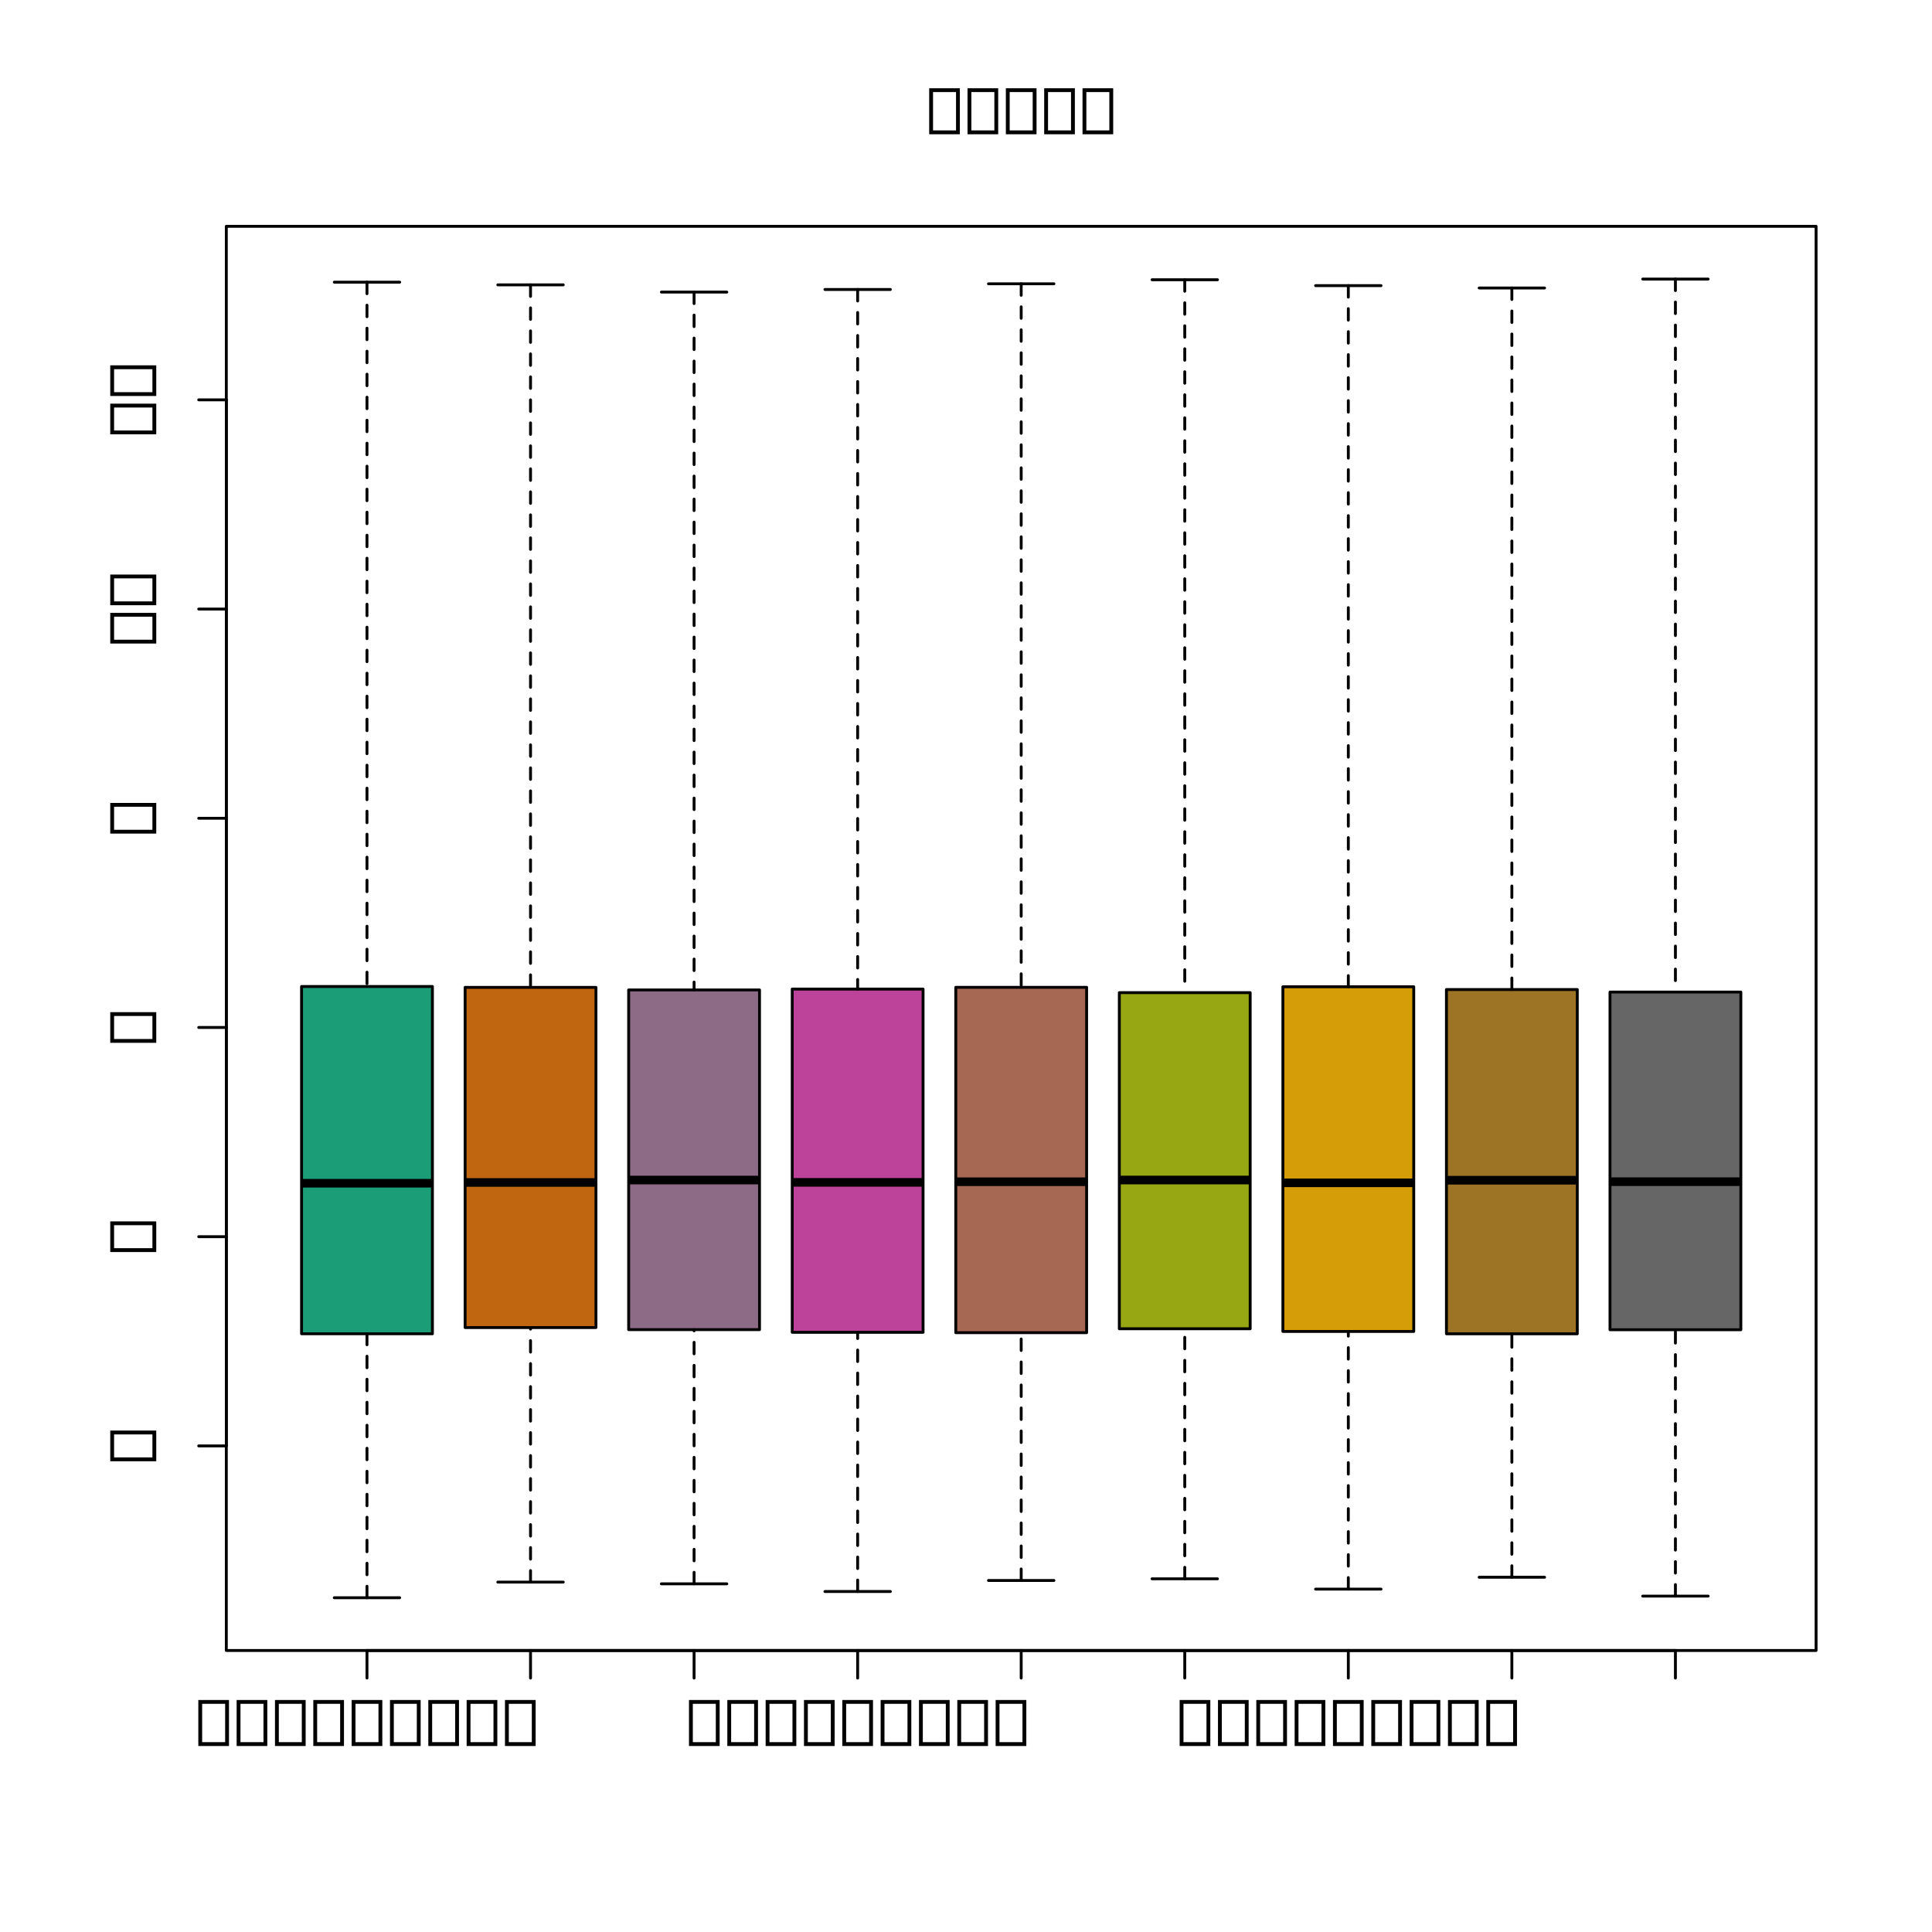 <?xml version="1.0" encoding="UTF-8"?>
<svg xmlns="http://www.w3.org/2000/svg" xmlns:xlink="http://www.w3.org/1999/xlink" width="504pt" height="504pt" viewBox="0 0 504 504" version="1.1">
<g id="surface47">
<rect x="0" y="0" width="504" height="504" style="fill:rgb(100%,100%,100%);fill-opacity:1;stroke:none;"/>
<path style=" stroke:none;fill-rule:nonzero;fill:rgb(10.588%,61.961%,46.667%);fill-opacity:1;" d="M 78.668 347.941 L 112.801 347.941 L 112.801 257.344 L 78.668 257.344 Z M 78.668 347.941 "/>
<path style="fill:none;stroke-width:2.25;stroke-linecap:butt;stroke-linejoin:round;stroke:rgb(0%,0%,0%);stroke-opacity:1;stroke-miterlimit:10;" d="M 78.668 308.672 L 112.801 308.672 "/>
<path style="fill:none;stroke-width:0.75;stroke-linecap:round;stroke-linejoin:round;stroke:rgb(0%,0%,0%);stroke-opacity:1;stroke-dasharray:3,3;stroke-miterlimit:10;" d="M 95.734 416.801 L 95.734 347.941 "/>
<path style="fill:none;stroke-width:0.75;stroke-linecap:round;stroke-linejoin:round;stroke:rgb(0%,0%,0%);stroke-opacity:1;stroke-dasharray:3,3;stroke-miterlimit:10;" d="M 95.734 73.613 L 95.734 257.344 "/>
<path style="fill:none;stroke-width:0.75;stroke-linecap:round;stroke-linejoin:round;stroke:rgb(0%,0%,0%);stroke-opacity:1;stroke-miterlimit:10;" d="M 87.199 416.801 L 104.266 416.801 "/>
<path style="fill:none;stroke-width:0.75;stroke-linecap:round;stroke-linejoin:round;stroke:rgb(0%,0%,0%);stroke-opacity:1;stroke-miterlimit:10;" d="M 87.199 73.613 L 104.266 73.613 "/>
<path style="fill:none;stroke-width:0.75;stroke-linecap:round;stroke-linejoin:round;stroke:rgb(0%,0%,0%);stroke-opacity:1;stroke-miterlimit:10;" d="M 78.668 347.941 L 112.801 347.941 L 112.801 257.344 L 78.668 257.344 L 78.668 347.941 "/>
<path style=" stroke:none;fill-rule:nonzero;fill:rgb(75.686%,40%,6.275%);fill-opacity:1;" d="M 121.332 346.32 L 155.465 346.32 L 155.465 257.574 L 121.332 257.574 Z M 121.332 346.32 "/>
<path style="fill:none;stroke-width:2.25;stroke-linecap:butt;stroke-linejoin:round;stroke:rgb(0%,0%,0%);stroke-opacity:1;stroke-miterlimit:10;" d="M 121.332 308.465 L 155.465 308.465 "/>
<path style="fill:none;stroke-width:0.75;stroke-linecap:round;stroke-linejoin:round;stroke:rgb(0%,0%,0%);stroke-opacity:1;stroke-dasharray:3,3;stroke-miterlimit:10;" d="M 138.398 412.723 L 138.398 346.32 "/>
<path style="fill:none;stroke-width:0.75;stroke-linecap:round;stroke-linejoin:round;stroke:rgb(0%,0%,0%);stroke-opacity:1;stroke-dasharray:3,3;stroke-miterlimit:10;" d="M 138.398 74.312 L 138.398 257.574 "/>
<path style="fill:none;stroke-width:0.75;stroke-linecap:round;stroke-linejoin:round;stroke:rgb(0%,0%,0%);stroke-opacity:1;stroke-miterlimit:10;" d="M 129.867 412.723 L 146.934 412.723 "/>
<path style="fill:none;stroke-width:0.75;stroke-linecap:round;stroke-linejoin:round;stroke:rgb(0%,0%,0%);stroke-opacity:1;stroke-miterlimit:10;" d="M 129.867 74.312 L 146.934 74.312 "/>
<path style="fill:none;stroke-width:0.75;stroke-linecap:round;stroke-linejoin:round;stroke:rgb(0%,0%,0%);stroke-opacity:1;stroke-miterlimit:10;" d="M 121.332 346.32 L 155.465 346.32 L 155.465 257.574 L 121.332 257.574 L 121.332 346.32 "/>
<path style=" stroke:none;fill-rule:nonzero;fill:rgb(55.294%,41.961%,52.549%);fill-opacity:1;" d="M 164 346.863 L 198.133 346.863 L 198.133 258.242 L 164 258.242 Z M 164 346.863 "/>
<path style="fill:none;stroke-width:2.25;stroke-linecap:butt;stroke-linejoin:round;stroke:rgb(0%,0%,0%);stroke-opacity:1;stroke-miterlimit:10;" d="M 164 307.84 L 198.133 307.84 "/>
<path style="fill:none;stroke-width:0.75;stroke-linecap:round;stroke-linejoin:round;stroke:rgb(0%,0%,0%);stroke-opacity:1;stroke-dasharray:3,3;stroke-miterlimit:10;" d="M 181.066 413.172 L 181.066 346.863 "/>
<path style="fill:none;stroke-width:0.75;stroke-linecap:round;stroke-linejoin:round;stroke:rgb(0%,0%,0%);stroke-opacity:1;stroke-dasharray:3,3;stroke-miterlimit:10;" d="M 181.066 76.195 L 181.066 258.242 "/>
<path style="fill:none;stroke-width:0.75;stroke-linecap:round;stroke-linejoin:round;stroke:rgb(0%,0%,0%);stroke-opacity:1;stroke-miterlimit:10;" d="M 172.535 413.172 L 189.602 413.172 "/>
<path style="fill:none;stroke-width:0.75;stroke-linecap:round;stroke-linejoin:round;stroke:rgb(0%,0%,0%);stroke-opacity:1;stroke-miterlimit:10;" d="M 172.535 76.195 L 189.602 76.195 "/>
<path style="fill:none;stroke-width:0.75;stroke-linecap:round;stroke-linejoin:round;stroke:rgb(0%,0%,0%);stroke-opacity:1;stroke-miterlimit:10;" d="M 164 346.863 L 198.133 346.863 L 198.133 258.242 L 164 258.242 L 164 346.863 "/>
<path style=" stroke:none;fill-rule:nonzero;fill:rgb(73.725%,26.275%,60%);fill-opacity:1;" d="M 206.668 347.559 L 240.801 347.559 L 240.801 258.023 L 206.668 258.023 Z M 206.668 347.559 "/>
<path style="fill:none;stroke-width:2.25;stroke-linecap:butt;stroke-linejoin:round;stroke:rgb(0%,0%,0%);stroke-opacity:1;stroke-miterlimit:10;" d="M 206.668 308.445 L 240.801 308.445 "/>
<path style="fill:none;stroke-width:0.75;stroke-linecap:round;stroke-linejoin:round;stroke:rgb(0%,0%,0%);stroke-opacity:1;stroke-dasharray:3,3;stroke-miterlimit:10;" d="M 223.734 415.18 L 223.734 347.559 "/>
<path style="fill:none;stroke-width:0.75;stroke-linecap:round;stroke-linejoin:round;stroke:rgb(0%,0%,0%);stroke-opacity:1;stroke-dasharray:3,3;stroke-miterlimit:10;" d="M 223.734 75.52 L 223.734 258.023 "/>
<path style="fill:none;stroke-width:0.75;stroke-linecap:round;stroke-linejoin:round;stroke:rgb(0%,0%,0%);stroke-opacity:1;stroke-miterlimit:10;" d="M 215.199 415.18 L 232.266 415.18 "/>
<path style="fill:none;stroke-width:0.75;stroke-linecap:round;stroke-linejoin:round;stroke:rgb(0%,0%,0%);stroke-opacity:1;stroke-miterlimit:10;" d="M 215.199 75.52 L 232.266 75.52 "/>
<path style="fill:none;stroke-width:0.75;stroke-linecap:round;stroke-linejoin:round;stroke:rgb(0%,0%,0%);stroke-opacity:1;stroke-miterlimit:10;" d="M 206.668 347.559 L 240.801 347.559 L 240.801 258.023 L 206.668 258.023 L 206.668 347.559 "/>
<path style=" stroke:none;fill-rule:nonzero;fill:rgb(65.098%,40.392%,32.549%);fill-opacity:1;" d="M 249.332 347.648 L 283.465 347.648 L 283.465 257.562 L 249.332 257.562 Z M 249.332 347.648 "/>
<path style="fill:none;stroke-width:2.25;stroke-linecap:butt;stroke-linejoin:round;stroke:rgb(0%,0%,0%);stroke-opacity:1;stroke-miterlimit:10;" d="M 249.332 308.281 L 283.465 308.281 "/>
<path style="fill:none;stroke-width:0.75;stroke-linecap:round;stroke-linejoin:round;stroke:rgb(0%,0%,0%);stroke-opacity:1;stroke-dasharray:3,3;stroke-miterlimit:10;" d="M 266.398 412.297 L 266.398 347.648 "/>
<path style="fill:none;stroke-width:0.75;stroke-linecap:round;stroke-linejoin:round;stroke:rgb(0%,0%,0%);stroke-opacity:1;stroke-dasharray:3,3;stroke-miterlimit:10;" d="M 266.398 74.035 L 266.398 257.562 "/>
<path style="fill:none;stroke-width:0.75;stroke-linecap:round;stroke-linejoin:round;stroke:rgb(0%,0%,0%);stroke-opacity:1;stroke-miterlimit:10;" d="M 257.867 412.297 L 274.934 412.297 "/>
<path style="fill:none;stroke-width:0.75;stroke-linecap:round;stroke-linejoin:round;stroke:rgb(0%,0%,0%);stroke-opacity:1;stroke-miterlimit:10;" d="M 257.867 74.035 L 274.934 74.035 "/>
<path style="fill:none;stroke-width:0.75;stroke-linecap:round;stroke-linejoin:round;stroke:rgb(0%,0%,0%);stroke-opacity:1;stroke-miterlimit:10;" d="M 249.332 347.648 L 283.465 347.648 L 283.465 257.562 L 249.332 257.562 L 249.332 347.648 "/>
<path style=" stroke:none;fill-rule:nonzero;fill:rgb(58.824%,65.49%,7.451%);fill-opacity:1;" d="M 292 346.629 L 326.133 346.629 L 326.133 258.953 L 292 258.953 Z M 292 346.629 "/>
<path style="fill:none;stroke-width:2.25;stroke-linecap:butt;stroke-linejoin:round;stroke:rgb(0%,0%,0%);stroke-opacity:1;stroke-miterlimit:10;" d="M 292 307.828 L 326.133 307.828 "/>
<path style="fill:none;stroke-width:0.75;stroke-linecap:round;stroke-linejoin:round;stroke:rgb(0%,0%,0%);stroke-opacity:1;stroke-dasharray:3,3;stroke-miterlimit:10;" d="M 309.066 411.863 L 309.066 346.629 "/>
<path style="fill:none;stroke-width:0.75;stroke-linecap:round;stroke-linejoin:round;stroke:rgb(0%,0%,0%);stroke-opacity:1;stroke-dasharray:3,3;stroke-miterlimit:10;" d="M 309.066 72.977 L 309.066 258.953 "/>
<path style="fill:none;stroke-width:0.75;stroke-linecap:round;stroke-linejoin:round;stroke:rgb(0%,0%,0%);stroke-opacity:1;stroke-miterlimit:10;" d="M 300.535 411.863 L 317.602 411.863 "/>
<path style="fill:none;stroke-width:0.75;stroke-linecap:round;stroke-linejoin:round;stroke:rgb(0%,0%,0%);stroke-opacity:1;stroke-miterlimit:10;" d="M 300.535 72.977 L 317.602 72.977 "/>
<path style="fill:none;stroke-width:0.75;stroke-linecap:round;stroke-linejoin:round;stroke:rgb(0%,0%,0%);stroke-opacity:1;stroke-miterlimit:10;" d="M 292 346.629 L 326.133 346.629 L 326.133 258.953 L 292 258.953 L 292 346.629 "/>
<path style=" stroke:none;fill-rule:nonzero;fill:rgb(83.529%,61.569%,3.137%);fill-opacity:1;" d="M 334.668 347.336 L 368.801 347.336 L 368.801 257.418 L 334.668 257.418 Z M 334.668 347.336 "/>
<path style="fill:none;stroke-width:2.25;stroke-linecap:butt;stroke-linejoin:round;stroke:rgb(0%,0%,0%);stroke-opacity:1;stroke-miterlimit:10;" d="M 334.668 308.562 L 368.801 308.562 "/>
<path style="fill:none;stroke-width:0.75;stroke-linecap:round;stroke-linejoin:round;stroke:rgb(0%,0%,0%);stroke-opacity:1;stroke-dasharray:3,3;stroke-miterlimit:10;" d="M 351.734 414.551 L 351.734 347.336 "/>
<path style="fill:none;stroke-width:0.75;stroke-linecap:round;stroke-linejoin:round;stroke:rgb(0%,0%,0%);stroke-opacity:1;stroke-dasharray:3,3;stroke-miterlimit:10;" d="M 351.734 74.516 L 351.734 257.418 "/>
<path style="fill:none;stroke-width:0.75;stroke-linecap:round;stroke-linejoin:round;stroke:rgb(0%,0%,0%);stroke-opacity:1;stroke-miterlimit:10;" d="M 343.199 414.551 L 360.266 414.551 "/>
<path style="fill:none;stroke-width:0.75;stroke-linecap:round;stroke-linejoin:round;stroke:rgb(0%,0%,0%);stroke-opacity:1;stroke-miterlimit:10;" d="M 343.199 74.516 L 360.266 74.516 "/>
<path style="fill:none;stroke-width:0.75;stroke-linecap:round;stroke-linejoin:round;stroke:rgb(0%,0%,0%);stroke-opacity:1;stroke-miterlimit:10;" d="M 334.668 347.336 L 368.801 347.336 L 368.801 257.418 L 334.668 257.418 L 334.668 347.336 "/>
<path style=" stroke:none;fill-rule:nonzero;fill:rgb(61.569%,45.49%,14.902%);fill-opacity:1;" d="M 377.332 347.949 L 411.465 347.949 L 411.465 258.141 L 377.332 258.141 Z M 377.332 347.949 "/>
<path style="fill:none;stroke-width:2.25;stroke-linecap:butt;stroke-linejoin:round;stroke:rgb(0%,0%,0%);stroke-opacity:1;stroke-miterlimit:10;" d="M 377.332 307.883 L 411.465 307.883 "/>
<path style="fill:none;stroke-width:0.75;stroke-linecap:round;stroke-linejoin:round;stroke:rgb(0%,0%,0%);stroke-opacity:1;stroke-dasharray:3,3;stroke-miterlimit:10;" d="M 394.398 411.457 L 394.398 347.949 "/>
<path style="fill:none;stroke-width:0.75;stroke-linecap:round;stroke-linejoin:round;stroke:rgb(0%,0%,0%);stroke-opacity:1;stroke-dasharray:3,3;stroke-miterlimit:10;" d="M 394.398 75.125 L 394.398 258.141 "/>
<path style="fill:none;stroke-width:0.75;stroke-linecap:round;stroke-linejoin:round;stroke:rgb(0%,0%,0%);stroke-opacity:1;stroke-miterlimit:10;" d="M 385.867 411.457 L 402.934 411.457 "/>
<path style="fill:none;stroke-width:0.75;stroke-linecap:round;stroke-linejoin:round;stroke:rgb(0%,0%,0%);stroke-opacity:1;stroke-miterlimit:10;" d="M 385.867 75.125 L 402.934 75.125 "/>
<path style="fill:none;stroke-width:0.75;stroke-linecap:round;stroke-linejoin:round;stroke:rgb(0%,0%,0%);stroke-opacity:1;stroke-miterlimit:10;" d="M 377.332 347.949 L 411.465 347.949 L 411.465 258.141 L 377.332 258.141 L 377.332 347.949 "/>
<path style=" stroke:none;fill-rule:nonzero;fill:rgb(40%,40%,40%);fill-opacity:1;" d="M 420 346.887 L 454.133 346.887 L 454.133 258.793 L 420 258.793 Z M 420 346.887 "/>
<path style="fill:none;stroke-width:2.25;stroke-linecap:butt;stroke-linejoin:round;stroke:rgb(0%,0%,0%);stroke-opacity:1;stroke-miterlimit:10;" d="M 420 308.266 L 454.133 308.266 "/>
<path style="fill:none;stroke-width:0.75;stroke-linecap:round;stroke-linejoin:round;stroke:rgb(0%,0%,0%);stroke-opacity:1;stroke-dasharray:3,3;stroke-miterlimit:10;" d="M 437.066 416.379 L 437.066 346.887 "/>
<path style="fill:none;stroke-width:0.75;stroke-linecap:round;stroke-linejoin:round;stroke:rgb(0%,0%,0%);stroke-opacity:1;stroke-dasharray:3,3;stroke-miterlimit:10;" d="M 437.066 72.801 L 437.066 258.793 "/>
<path style="fill:none;stroke-width:0.75;stroke-linecap:round;stroke-linejoin:round;stroke:rgb(0%,0%,0%);stroke-opacity:1;stroke-miterlimit:10;" d="M 428.535 416.379 L 445.602 416.379 "/>
<path style="fill:none;stroke-width:0.75;stroke-linecap:round;stroke-linejoin:round;stroke:rgb(0%,0%,0%);stroke-opacity:1;stroke-miterlimit:10;" d="M 428.535 72.801 L 445.602 72.801 "/>
<path style="fill:none;stroke-width:0.75;stroke-linecap:round;stroke-linejoin:round;stroke:rgb(0%,0%,0%);stroke-opacity:1;stroke-miterlimit:10;" d="M 420 346.887 L 454.133 346.887 L 454.133 258.793 L 420 258.793 L 420 346.887 "/>
<path style="fill:none;stroke-width:0.75;stroke-linecap:round;stroke-linejoin:round;stroke:rgb(0%,0%,0%);stroke-opacity:1;stroke-miterlimit:10;" d="M 95.734 430.559 L 437.066 430.559 "/>
<path style="fill:none;stroke-width:0.75;stroke-linecap:round;stroke-linejoin:round;stroke:rgb(0%,0%,0%);stroke-opacity:1;stroke-miterlimit:10;" d="M 95.734 430.559 L 95.734 437.762 "/>
<path style="fill:none;stroke-width:0.75;stroke-linecap:round;stroke-linejoin:round;stroke:rgb(0%,0%,0%);stroke-opacity:1;stroke-miterlimit:10;" d="M 138.398 430.559 L 138.398 437.762 "/>
<path style="fill:none;stroke-width:0.75;stroke-linecap:round;stroke-linejoin:round;stroke:rgb(0%,0%,0%);stroke-opacity:1;stroke-miterlimit:10;" d="M 181.066 430.559 L 181.066 437.762 "/>
<path style="fill:none;stroke-width:0.75;stroke-linecap:round;stroke-linejoin:round;stroke:rgb(0%,0%,0%);stroke-opacity:1;stroke-miterlimit:10;" d="M 223.734 430.559 L 223.734 437.762 "/>
<path style="fill:none;stroke-width:0.75;stroke-linecap:round;stroke-linejoin:round;stroke:rgb(0%,0%,0%);stroke-opacity:1;stroke-miterlimit:10;" d="M 266.398 430.559 L 266.398 437.762 "/>
<path style="fill:none;stroke-width:0.75;stroke-linecap:round;stroke-linejoin:round;stroke:rgb(0%,0%,0%);stroke-opacity:1;stroke-miterlimit:10;" d="M 309.066 430.559 L 309.066 437.762 "/>
<path style="fill:none;stroke-width:0.75;stroke-linecap:round;stroke-linejoin:round;stroke:rgb(0%,0%,0%);stroke-opacity:1;stroke-miterlimit:10;" d="M 351.734 430.559 L 351.734 437.762 "/>
<path style="fill:none;stroke-width:0.75;stroke-linecap:round;stroke-linejoin:round;stroke:rgb(0%,0%,0%);stroke-opacity:1;stroke-miterlimit:10;" d="M 394.398 430.559 L 394.398 437.762 "/>
<path style="fill:none;stroke-width:0.75;stroke-linecap:round;stroke-linejoin:round;stroke:rgb(0%,0%,0%);stroke-opacity:1;stroke-miterlimit:10;" d="M 437.066 430.559 L 437.066 437.762 "/>
<path style="fill:none;stroke-width:1;stroke-linecap:round;stroke-linejoin:miter;stroke:rgb(0%,0%,0%);stroke-opacity:1;stroke-miterlimit:2;" d="M 52.234 443.98 L 59.234 443.98 L 59.234 454.98 L 52.234 454.98 Z M 52.234 443.98 "/>
<path style="fill:none;stroke-width:1;stroke-linecap:round;stroke-linejoin:miter;stroke:rgb(0%,0%,0%);stroke-opacity:1;stroke-miterlimit:2;" d="M 62.234 443.98 L 69.234 443.98 L 69.234 454.98 L 62.234 454.98 Z M 62.234 443.98 "/>
<path style="fill:none;stroke-width:1;stroke-linecap:round;stroke-linejoin:miter;stroke:rgb(0%,0%,0%);stroke-opacity:1;stroke-miterlimit:2;" d="M 72.234 443.98 L 79.234 443.98 L 79.234 454.98 L 72.234 454.98 Z M 72.234 443.98 "/>
<path style="fill:none;stroke-width:1;stroke-linecap:round;stroke-linejoin:miter;stroke:rgb(0%,0%,0%);stroke-opacity:1;stroke-miterlimit:2;" d="M 82.234 443.98 L 89.234 443.98 L 89.234 454.98 L 82.234 454.98 Z M 82.234 443.98 "/>
<path style="fill:none;stroke-width:1;stroke-linecap:round;stroke-linejoin:miter;stroke:rgb(0%,0%,0%);stroke-opacity:1;stroke-miterlimit:2;" d="M 92.234 443.98 L 99.234 443.98 L 99.234 454.98 L 92.234 454.98 Z M 92.234 443.98 "/>
<path style="fill:none;stroke-width:1;stroke-linecap:round;stroke-linejoin:miter;stroke:rgb(0%,0%,0%);stroke-opacity:1;stroke-miterlimit:2;" d="M 102.234 443.98 L 109.234 443.98 L 109.234 454.98 L 102.234 454.98 Z M 102.234 443.98 "/>
<path style="fill:none;stroke-width:1;stroke-linecap:round;stroke-linejoin:miter;stroke:rgb(0%,0%,0%);stroke-opacity:1;stroke-miterlimit:2;" d="M 112.234 443.98 L 119.234 443.98 L 119.234 454.98 L 112.234 454.98 Z M 112.234 443.98 "/>
<path style="fill:none;stroke-width:1;stroke-linecap:round;stroke-linejoin:miter;stroke:rgb(0%,0%,0%);stroke-opacity:1;stroke-miterlimit:2;" d="M 122.234 443.98 L 129.234 443.98 L 129.234 454.98 L 122.234 454.98 Z M 122.234 443.98 "/>
<path style="fill:none;stroke-width:1;stroke-linecap:round;stroke-linejoin:miter;stroke:rgb(0%,0%,0%);stroke-opacity:1;stroke-miterlimit:2;" d="M 132.234 443.98 L 139.234 443.98 L 139.234 454.98 L 132.234 454.98 Z M 132.234 443.98 "/>
<path style="fill:none;stroke-width:1;stroke-linecap:round;stroke-linejoin:miter;stroke:rgb(0%,0%,0%);stroke-opacity:1;stroke-miterlimit:2;" d="M 180.234 443.98 L 187.234 443.98 L 187.234 454.98 L 180.234 454.98 Z M 180.234 443.98 "/>
<path style="fill:none;stroke-width:1;stroke-linecap:round;stroke-linejoin:miter;stroke:rgb(0%,0%,0%);stroke-opacity:1;stroke-miterlimit:2;" d="M 190.234 443.98 L 197.234 443.98 L 197.234 454.98 L 190.234 454.98 Z M 190.234 443.98 "/>
<path style="fill:none;stroke-width:1;stroke-linecap:round;stroke-linejoin:miter;stroke:rgb(0%,0%,0%);stroke-opacity:1;stroke-miterlimit:2;" d="M 200.234 443.98 L 207.234 443.98 L 207.234 454.98 L 200.234 454.98 Z M 200.234 443.98 "/>
<path style="fill:none;stroke-width:1;stroke-linecap:round;stroke-linejoin:miter;stroke:rgb(0%,0%,0%);stroke-opacity:1;stroke-miterlimit:2;" d="M 210.234 443.98 L 217.234 443.98 L 217.234 454.98 L 210.234 454.98 Z M 210.234 443.98 "/>
<path style="fill:none;stroke-width:1;stroke-linecap:round;stroke-linejoin:miter;stroke:rgb(0%,0%,0%);stroke-opacity:1;stroke-miterlimit:2;" d="M 220.234 443.98 L 227.234 443.98 L 227.234 454.98 L 220.234 454.98 Z M 220.234 443.98 "/>
<path style="fill:none;stroke-width:1;stroke-linecap:round;stroke-linejoin:miter;stroke:rgb(0%,0%,0%);stroke-opacity:1;stroke-miterlimit:2;" d="M 230.234 443.98 L 237.234 443.98 L 237.234 454.98 L 230.234 454.98 Z M 230.234 443.98 "/>
<path style="fill:none;stroke-width:1;stroke-linecap:round;stroke-linejoin:miter;stroke:rgb(0%,0%,0%);stroke-opacity:1;stroke-miterlimit:2;" d="M 240.234 443.98 L 247.234 443.98 L 247.234 454.98 L 240.234 454.98 Z M 240.234 443.98 "/>
<path style="fill:none;stroke-width:1;stroke-linecap:round;stroke-linejoin:miter;stroke:rgb(0%,0%,0%);stroke-opacity:1;stroke-miterlimit:2;" d="M 250.234 443.98 L 257.234 443.98 L 257.234 454.98 L 250.234 454.98 Z M 250.234 443.98 "/>
<path style="fill:none;stroke-width:1;stroke-linecap:round;stroke-linejoin:miter;stroke:rgb(0%,0%,0%);stroke-opacity:1;stroke-miterlimit:2;" d="M 260.234 443.98 L 267.234 443.98 L 267.234 454.98 L 260.234 454.98 Z M 260.234 443.98 "/>
<path style="fill:none;stroke-width:1;stroke-linecap:round;stroke-linejoin:miter;stroke:rgb(0%,0%,0%);stroke-opacity:1;stroke-miterlimit:2;" d="M 308.234 443.98 L 315.234 443.98 L 315.234 454.98 L 308.234 454.98 Z M 308.234 443.98 "/>
<path style="fill:none;stroke-width:1;stroke-linecap:round;stroke-linejoin:miter;stroke:rgb(0%,0%,0%);stroke-opacity:1;stroke-miterlimit:2;" d="M 318.234 443.98 L 325.234 443.98 L 325.234 454.98 L 318.234 454.98 Z M 318.234 443.98 "/>
<path style="fill:none;stroke-width:1;stroke-linecap:round;stroke-linejoin:miter;stroke:rgb(0%,0%,0%);stroke-opacity:1;stroke-miterlimit:2;" d="M 328.234 443.98 L 335.234 443.98 L 335.234 454.98 L 328.234 454.98 Z M 328.234 443.98 "/>
<path style="fill:none;stroke-width:1;stroke-linecap:round;stroke-linejoin:miter;stroke:rgb(0%,0%,0%);stroke-opacity:1;stroke-miterlimit:2;" d="M 338.234 443.98 L 345.234 443.98 L 345.234 454.98 L 338.234 454.98 Z M 338.234 443.98 "/>
<path style="fill:none;stroke-width:1;stroke-linecap:round;stroke-linejoin:miter;stroke:rgb(0%,0%,0%);stroke-opacity:1;stroke-miterlimit:2;" d="M 348.234 443.98 L 355.234 443.98 L 355.234 454.98 L 348.234 454.98 Z M 348.234 443.98 "/>
<path style="fill:none;stroke-width:1;stroke-linecap:round;stroke-linejoin:miter;stroke:rgb(0%,0%,0%);stroke-opacity:1;stroke-miterlimit:2;" d="M 358.234 443.98 L 365.234 443.98 L 365.234 454.98 L 358.234 454.98 Z M 358.234 443.98 "/>
<path style="fill:none;stroke-width:1;stroke-linecap:round;stroke-linejoin:miter;stroke:rgb(0%,0%,0%);stroke-opacity:1;stroke-miterlimit:2;" d="M 368.234 443.98 L 375.234 443.98 L 375.234 454.98 L 368.234 454.98 Z M 368.234 443.98 "/>
<path style="fill:none;stroke-width:1;stroke-linecap:round;stroke-linejoin:miter;stroke:rgb(0%,0%,0%);stroke-opacity:1;stroke-miterlimit:2;" d="M 378.234 443.98 L 385.234 443.98 L 385.234 454.98 L 378.234 454.98 Z M 378.234 443.98 "/>
<path style="fill:none;stroke-width:1;stroke-linecap:round;stroke-linejoin:miter;stroke:rgb(0%,0%,0%);stroke-opacity:1;stroke-miterlimit:2;" d="M 388.234 443.98 L 395.234 443.98 L 395.234 454.98 L 388.234 454.98 Z M 388.234 443.98 "/>
<path style="fill:none;stroke-width:0.75;stroke-linecap:round;stroke-linejoin:round;stroke:rgb(0%,0%,0%);stroke-opacity:1;stroke-miterlimit:10;" d="M 59.039 377.195 L 59.039 104.305 "/>
<path style="fill:none;stroke-width:0.75;stroke-linecap:round;stroke-linejoin:round;stroke:rgb(0%,0%,0%);stroke-opacity:1;stroke-miterlimit:10;" d="M 59.039 377.195 L 51.84 377.195 "/>
<path style="fill:none;stroke-width:0.75;stroke-linecap:round;stroke-linejoin:round;stroke:rgb(0%,0%,0%);stroke-opacity:1;stroke-miterlimit:10;" d="M 59.039 322.617 L 51.84 322.617 "/>
<path style="fill:none;stroke-width:0.75;stroke-linecap:round;stroke-linejoin:round;stroke:rgb(0%,0%,0%);stroke-opacity:1;stroke-miterlimit:10;" d="M 59.039 268.039 L 51.84 268.039 "/>
<path style="fill:none;stroke-width:0.75;stroke-linecap:round;stroke-linejoin:round;stroke:rgb(0%,0%,0%);stroke-opacity:1;stroke-miterlimit:10;" d="M 59.039 213.461 L 51.84 213.461 "/>
<path style="fill:none;stroke-width:0.75;stroke-linecap:round;stroke-linejoin:round;stroke:rgb(0%,0%,0%);stroke-opacity:1;stroke-miterlimit:10;" d="M 59.039 158.883 L 51.84 158.883 "/>
<path style="fill:none;stroke-width:0.75;stroke-linecap:round;stroke-linejoin:round;stroke:rgb(0%,0%,0%);stroke-opacity:1;stroke-miterlimit:10;" d="M 59.039 104.305 L 51.84 104.305 "/>
<path style="fill:none;stroke-width:1;stroke-linecap:round;stroke-linejoin:miter;stroke:rgb(0%,0%,0%);stroke-opacity:1;stroke-miterlimit:2;" d="M -380.695 29.262 L -373.695 29.262 L -373.695 40.262 L -380.695 40.262 Z M -380.695 29.262 " transform="matrix(0,-1,1,0,0,0)"/>
<path style="fill:none;stroke-width:1;stroke-linecap:round;stroke-linejoin:miter;stroke:rgb(0%,0%,0%);stroke-opacity:1;stroke-miterlimit:2;" d="M -326.117 29.262 L -319.117 29.262 L -319.117 40.262 L -326.117 40.262 Z M -326.117 29.262 " transform="matrix(0,-1,1,0,0,0)"/>
<path style="fill:none;stroke-width:1;stroke-linecap:round;stroke-linejoin:miter;stroke:rgb(0%,0%,0%);stroke-opacity:1;stroke-miterlimit:2;" d="M -271.539 29.262 L -264.539 29.262 L -264.539 40.262 L -271.539 40.262 Z M -271.539 29.262 " transform="matrix(0,-1,1,0,0,0)"/>
<path style="fill:none;stroke-width:1;stroke-linecap:round;stroke-linejoin:miter;stroke:rgb(0%,0%,0%);stroke-opacity:1;stroke-miterlimit:2;" d="M -216.961 29.262 L -209.961 29.262 L -209.961 40.262 L -216.961 40.262 Z M -216.961 29.262 " transform="matrix(0,-1,1,0,0,0)"/>
<path style="fill:none;stroke-width:1;stroke-linecap:round;stroke-linejoin:miter;stroke:rgb(0%,0%,0%);stroke-opacity:1;stroke-miterlimit:2;" d="M -167.383 29.262 L -160.383 29.262 L -160.383 40.262 L -167.383 40.262 Z M -167.383 29.262 " transform="matrix(0,-1,1,0,0,0)"/>
<path style="fill:none;stroke-width:1;stroke-linecap:round;stroke-linejoin:miter;stroke:rgb(0%,0%,0%);stroke-opacity:1;stroke-miterlimit:2;" d="M -157.383 29.262 L -150.383 29.262 L -150.383 40.262 L -157.383 40.262 Z M -157.383 29.262 " transform="matrix(0,-1,1,0,0,0)"/>
<path style="fill:none;stroke-width:1;stroke-linecap:round;stroke-linejoin:miter;stroke:rgb(0%,0%,0%);stroke-opacity:1;stroke-miterlimit:2;" d="M -112.805 29.262 L -105.805 29.262 L -105.805 40.262 L -112.805 40.262 Z M -112.805 29.262 " transform="matrix(0,-1,1,0,0,0)"/>
<path style="fill:none;stroke-width:1;stroke-linecap:round;stroke-linejoin:miter;stroke:rgb(0%,0%,0%);stroke-opacity:1;stroke-miterlimit:2;" d="M -102.805 29.262 L -95.805 29.262 L -95.805 40.262 L -102.805 40.262 Z M -102.805 29.262 " transform="matrix(0,-1,1,0,0,0)"/>
<path style="fill:none;stroke-width:1;stroke-linecap:round;stroke-linejoin:miter;stroke:rgb(0%,0%,0%);stroke-opacity:1;stroke-miterlimit:2;" d="M 242.898 23.52 L 249.898 23.52 L 249.898 34.52 L 242.898 34.52 Z M 242.898 23.52 "/>
<path style="fill:none;stroke-width:1;stroke-linecap:round;stroke-linejoin:miter;stroke:rgb(0%,0%,0%);stroke-opacity:1;stroke-miterlimit:2;" d="M 252.898 23.52 L 259.898 23.52 L 259.898 34.52 L 252.898 34.52 Z M 252.898 23.52 "/>
<path style="fill:none;stroke-width:1;stroke-linecap:round;stroke-linejoin:miter;stroke:rgb(0%,0%,0%);stroke-opacity:1;stroke-miterlimit:2;" d="M 262.898 23.52 L 269.898 23.52 L 269.898 34.52 L 262.898 34.52 Z M 262.898 23.52 "/>
<path style="fill:none;stroke-width:1;stroke-linecap:round;stroke-linejoin:miter;stroke:rgb(0%,0%,0%);stroke-opacity:1;stroke-miterlimit:2;" d="M 272.898 23.52 L 279.898 23.52 L 279.898 34.52 L 272.898 34.52 Z M 272.898 23.52 "/>
<path style="fill:none;stroke-width:1;stroke-linecap:round;stroke-linejoin:miter;stroke:rgb(0%,0%,0%);stroke-opacity:1;stroke-miterlimit:2;" d="M 282.898 23.52 L 289.898 23.52 L 289.898 34.52 L 282.898 34.52 Z M 282.898 23.52 "/>
<path style="fill:none;stroke-width:0.75;stroke-linecap:round;stroke-linejoin:round;stroke:rgb(0%,0%,0%);stroke-opacity:1;stroke-miterlimit:10;" d="M 59.039 430.559 L 473.762 430.559 L 473.762 59.039 L 59.039 59.039 L 59.039 430.559 "/>
</g>
</svg>
